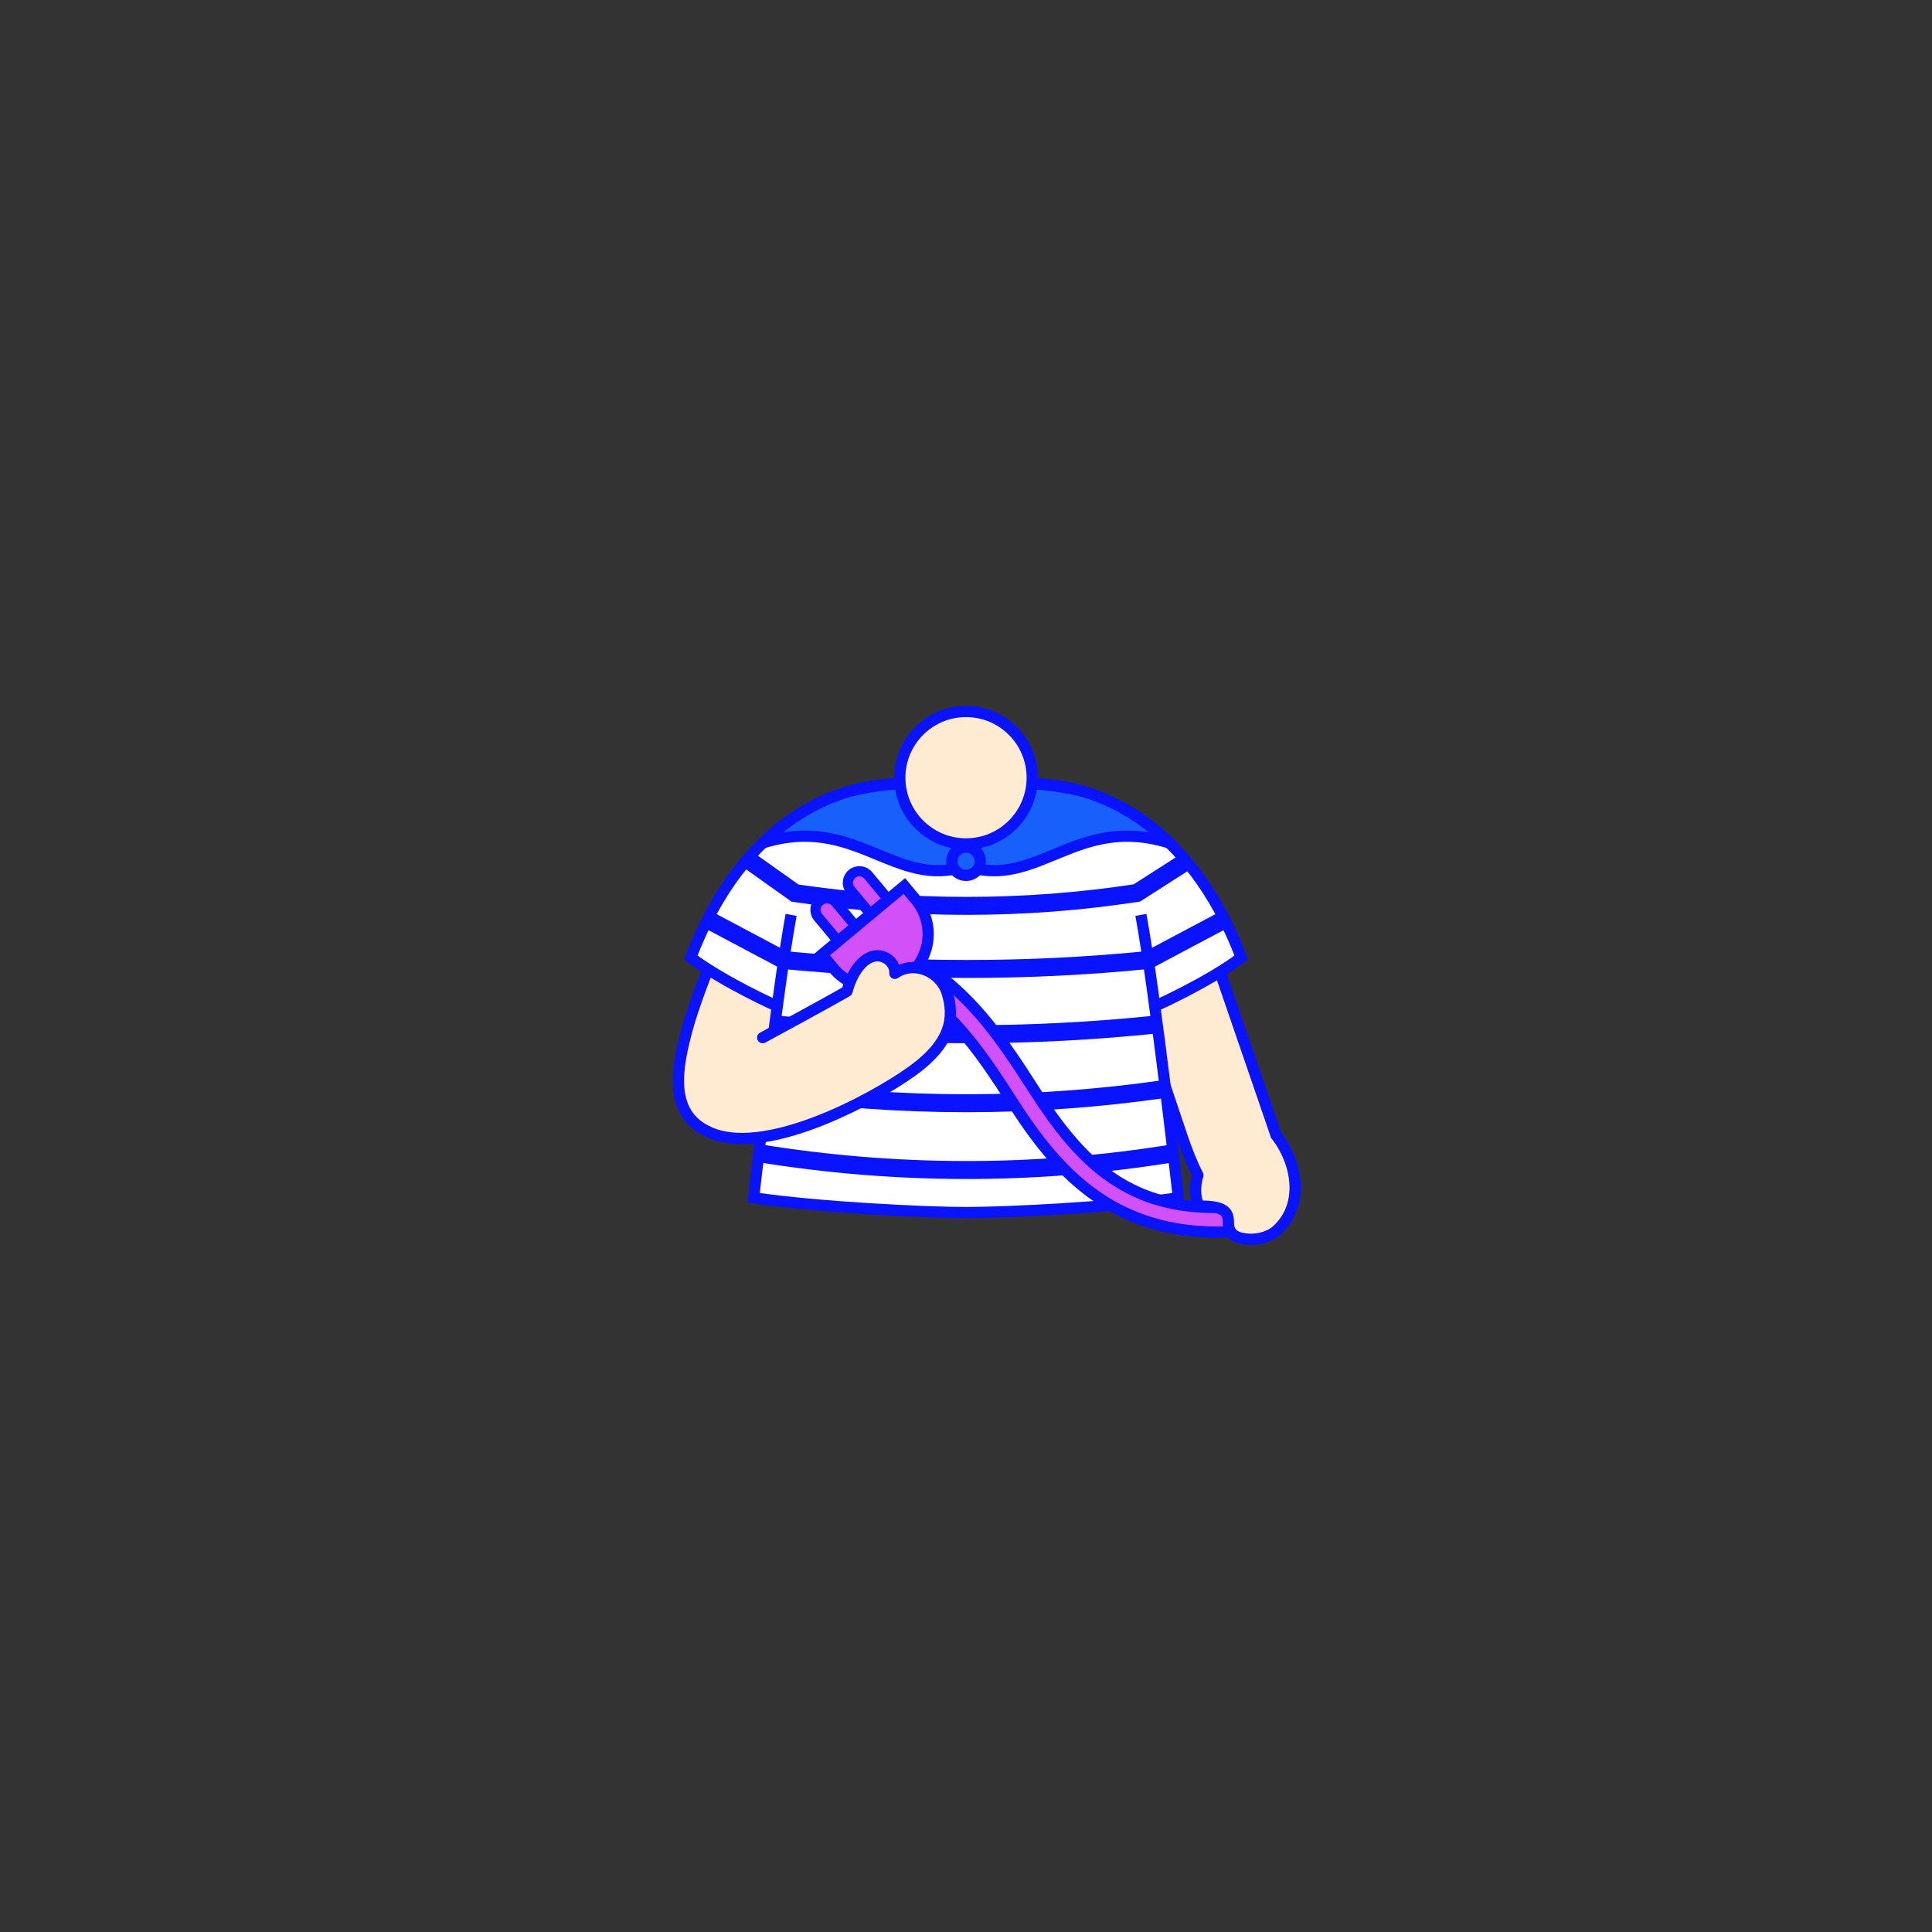 <svg class="tree-image-resource" viewBox="0 0 860 860" fill="none" xmlns="http://www.w3.org/2000/svg">
<rect x="0" y="0" width="860" height="860" fill="#333333" stroke="none"/>
<g clip-path="url(#clip0_137_3636)">
<path d="M337.862 493.13L365.822 410.08L328.702 397.59C328.702 397.59 311.042 439.41 306.152 457.17C301.262 474.93 297.302 495.25 314.972 503.67" fill="#FFEBD1"/>
<path d="M337.862 493.13L365.822 410.08L328.702 397.59C328.702 397.59 311.042 439.41 306.152 457.17C301.262 474.93 297.302 495.25 314.972 503.67" stroke="#0A13FF" stroke-width="5" stroke-linecap="round" stroke-linejoin="round"/>
<path d="M493.91 410.07L531.03 397.58L568.02 505.31C574.11 514.01 579.4 534.86 566.77 546.27C563.6 549.13 558.11 550.3 553.38 550.74C548.14 551.23 544.39 545.59 547.13 541.1C547.15 541.06 547.18 541.02 547.21 540.98C545.8 543.76 544.94 544.83 541.17 543.88C534.82 542.28 530.03 533.72 533.22 523.12C530.61 518.02 528.33 512.31 526.24 506.1L493.92 410.07H493.91Z" fill="#FFEBD1" stroke="#0A13FF" stroke-width="5" stroke-linecap="round" stroke-linejoin="round"/>
<path d="M430.003 375.64L346.923 448.35C346.923 448.35 323.163 437.89 307.473 426.25C330.873 364.79 373.053 348.93 400.143 348.93H426.993" fill="white"/>
<path d="M430.003 375.64L346.923 448.35C346.923 448.35 323.163 437.89 307.473 426.25C330.873 364.79 373.053 348.93 400.143 348.93H426.993" stroke="#0A13FF" stroke-width="5" stroke-miterlimit="10"/>
<path d="M430.004 375.64L513.084 448.35C513.084 448.35 536.844 437.89 552.534 426.25C529.134 364.79 486.954 348.93 459.864 348.93H433.014" fill="white"/>
<path d="M430.004 375.64L513.084 448.35C513.084 448.35 536.844 437.89 552.534 426.25C529.134 364.79 486.954 348.93 459.864 348.93H433.014" stroke="#0A13FF" stroke-width="5" stroke-miterlimit="10"/>
<path d="M503.773 390.84C496.423 372.78 486.463 354.73 430.003 354.73C373.543 354.73 363.573 372.78 356.233 390.84C343.933 421.07 335.453 533.65 335.453 533.65C365.043 537.95 400.683 539.89 430.003 539.76C459.323 539.9 494.963 537.95 524.553 533.65C524.553 533.65 516.073 421.07 503.773 390.84Z" fill="white"/>
<path d="M507.853 407.25C514.193 441.6 524.553 533.19 524.553 533.19C494.963 537.49 447.913 539.76 430.003 539.76C412.093 539.76 365.043 537.49 335.453 533.19C335.453 533.19 345.813 441.6 352.153 407.25" fill="white"/>
<path d="M507.853 407.25C514.193 441.6 524.553 533.19 524.553 533.19C494.963 537.49 447.913 539.76 430.003 539.76C412.093 539.76 365.043 537.49 335.453 533.19C335.453 533.19 345.813 441.6 352.153 407.25" stroke="#0A13FF" stroke-width="5" stroke-miterlimit="10"/>
<path d="M377.502 352.39C365.162 356.11 351.882 363.18 339.492 375.23C380.912 362.22 398.252 396.08 430.002 385.5L429.972 377.9L413.612 348.94H400.152C399.972 348.94 399.792 348.94 399.602 348.94C397.092 348.98 388.292 349.71 377.492 352.38L377.502 352.39Z" fill="#1860FC" stroke="#0A13FF" stroke-width="5" stroke-linecap="round" stroke-linejoin="round"/>
<path d="M482.504 352.39C494.844 356.11 508.124 363.18 520.514 375.23C479.094 362.22 461.754 396.08 430.004 385.5L430.034 377.9L446.394 348.94H459.854C460.034 348.94 460.214 348.94 460.404 348.94C462.914 348.98 471.714 349.71 482.514 352.38L482.504 352.39Z" fill="#1860FC" stroke="#0A13FF" stroke-width="5" stroke-linecap="round" stroke-linejoin="round"/>
<path d="M430.001 375.65C446.277 375.65 459.471 362.456 459.471 346.18C459.471 329.904 446.277 316.71 430.001 316.71C413.725 316.71 400.531 329.904 400.531 346.18C400.531 362.456 413.725 375.65 430.001 375.65Z" fill="#FFEBD1" stroke="#0A13FF" stroke-width="5" stroke-miterlimit="10"/>
<path d="M430.003 389.66C433.483 389.66 436.303 386.839 436.303 383.36C436.303 379.881 433.483 377.06 430.003 377.06C426.524 377.06 423.703 379.881 423.703 383.36C423.703 386.839 426.524 389.66 430.003 389.66Z" fill="#1860FC" stroke="#0A13FF" stroke-width="5" stroke-miterlimit="10"/>
<path d="M333.91 383.36L353.93 397.57C405.08 405.08 455.8 405.19 506.06 397.48L528.09 383.36" stroke="#0A13FF" stroke-width="8" stroke-miterlimit="10"/>
<path d="M348.422 427.32C403.292 432.58 457.532 432.71 511.112 427.32" stroke="#0A13FF" stroke-width="8" stroke-miterlimit="10"/>
<path d="M344.891 455.99C402.171 461.78 458.911 461.9 515.101 455.99" stroke="#0A13FF" stroke-width="8" stroke-miterlimit="10"/>
<path d="M341.23 484.66C400.65 493.26 459.92 493.21 519.05 484.66" stroke="#0A13FF" stroke-width="8" stroke-miterlimit="10"/>
<path d="M337.762 513.33C398.292 523.1 459.802 523.52 522.422 513.33" stroke="#0A13FF" stroke-width="8" stroke-miterlimit="10"/>
<path d="M541.412 548.45C540.422 548.45 539.452 548.44 538.492 548.41C493.062 547.13 469.072 519.14 451.592 491.92C435.632 467.07 419.143 441.37 386.413 429.48L384.062 428.63L387.823 418.29L390.173 419.14C426.393 432.3 443.913 459.59 460.853 485.97C488.293 528.71 512.562 537.47 540.562 537.47C542.833 537.47 545.182 537.4 547.542 537.26L550.042 537.11L550.703 548.09L548.203 548.24C545.913 548.38 543.622 548.45 541.412 548.45Z" fill="#D250F7"/>
<path d="M389.323 421.5C424.743 434.37 442.033 461.3 458.753 487.33C477.913 517.17 499.273 539.98 540.563 539.98C542.883 539.98 545.253 539.91 547.693 539.76L548.053 545.75C545.783 545.89 543.563 545.95 541.413 545.95C540.453 545.95 539.503 545.94 538.563 545.91C495.933 544.71 472.723 520.19 453.703 490.57C437.523 465.37 420.793 439.31 387.273 427.13L389.323 421.49M386.333 415.08L384.623 419.78L382.573 425.42L380.863 430.12L385.563 431.83C417.493 443.43 433.763 468.77 449.493 493.27C461.253 511.59 471.993 523.82 484.303 532.92C499.893 544.44 517.593 550.32 538.423 550.91C539.403 550.94 540.413 550.95 541.413 550.95C543.673 550.95 546.003 550.88 548.343 550.74L553.333 550.44L553.033 545.45L552.673 539.46L552.373 534.47L547.383 534.77C545.063 534.91 542.763 534.98 540.553 534.98C522.463 534.98 507.333 530.35 494.303 520.81C487.173 515.6 477.173 506.78 462.953 484.63C445.783 457.89 428.033 430.24 391.023 416.8L386.323 415.09L386.333 415.08Z" fill="#0A13FF"/>
<path d="M386.487 389.671C384.674 387.494 381.439 387.199 379.262 389.012C377.085 390.825 376.79 394.06 378.603 396.237L392.465 412.88C394.278 415.057 397.513 415.352 399.69 413.539C401.867 411.726 402.162 408.491 400.349 406.314L386.487 389.671Z" fill="#D250F7" stroke="#0A13FF" stroke-width="4.54" stroke-miterlimit="10"/>
<path d="M372.057 401.699C370.244 399.522 367.01 399.227 364.832 401.041C362.655 402.854 362.361 406.088 364.174 408.265L378.036 424.909C379.849 427.086 383.083 427.381 385.261 425.568C387.438 423.755 387.732 420.52 385.919 418.343L372.057 401.699Z" fill="#D250F7" stroke="#0A13FF" stroke-width="4.54" stroke-miterlimit="10"/>
<path d="M365.898 424.918L402.551 394.391L407.639 400.499C416.061 410.612 414.688 425.667 404.576 434.089C394.464 442.511 379.408 441.138 370.986 431.026L365.898 424.918Z" fill="#D250F7" stroke="#0A13FF" stroke-width="5" stroke-miterlimit="10"/>
<path d="M314.961 503.66C339.481 515.72 387.661 489.86 405.621 477.07C423.581 464.28 424.941 452.93 421.611 441.97C418.791 432.69 407.101 427.18 398.311 433.29C398.561 430.18 396.471 426.94 392.761 425.78C386.511 423.82 379.871 430.49 377.051 441.2C372.161 444.18 339.491 461.89 339.491 461.89" fill="#FFEBD1"/>
<path d="M314.961 503.66C339.481 515.72 387.661 489.86 405.621 477.07C423.581 464.28 424.941 452.93 421.611 441.97C418.791 432.69 407.101 427.18 398.311 433.29C398.561 430.18 396.471 426.94 392.761 425.78C386.511 423.82 379.871 430.49 377.051 441.2C372.161 444.18 339.491 461.89 339.491 461.89" stroke="#0A13FF" stroke-width="5" stroke-linecap="round" stroke-linejoin="round"/>
<path d="M568.02 505.31C577.48 517.37 580.92 536.35 568.29 547.75C565.12 550.61 559.77 551.94 555.46 551.6C550.21 551.19 546.72 549.44 546.8 544.11C546.88 538.78 543.95 536.82 533.61 536.87C532.02 533.2 531.62 528.41 533.21 523.11" fill="#FFEBD1"/>
<path d="M568.02 505.31C577.48 517.37 580.92 536.35 568.29 547.75C565.12 550.61 559.77 551.94 555.46 551.6C550.21 551.19 546.72 549.44 546.8 544.11C546.88 538.78 543.95 536.82 533.61 536.87C532.02 533.2 531.62 528.41 533.21 523.11" stroke="#0A13FF" stroke-width="5" stroke-linecap="round" stroke-linejoin="round"/>
<path d="M545.043 409.3L511.113 427.32" stroke="#0A13FF" stroke-width="8" stroke-miterlimit="10"/>
<path d="M314.961 409.3L348.891 427.32" stroke="#0A13FF" stroke-width="8" stroke-miterlimit="10"/>
</g>
<defs>
<clipPath id="clip0_137_3636">
<rect width="100%" height="100%" fill="white"/>
</clipPath>
</defs>
</svg>
